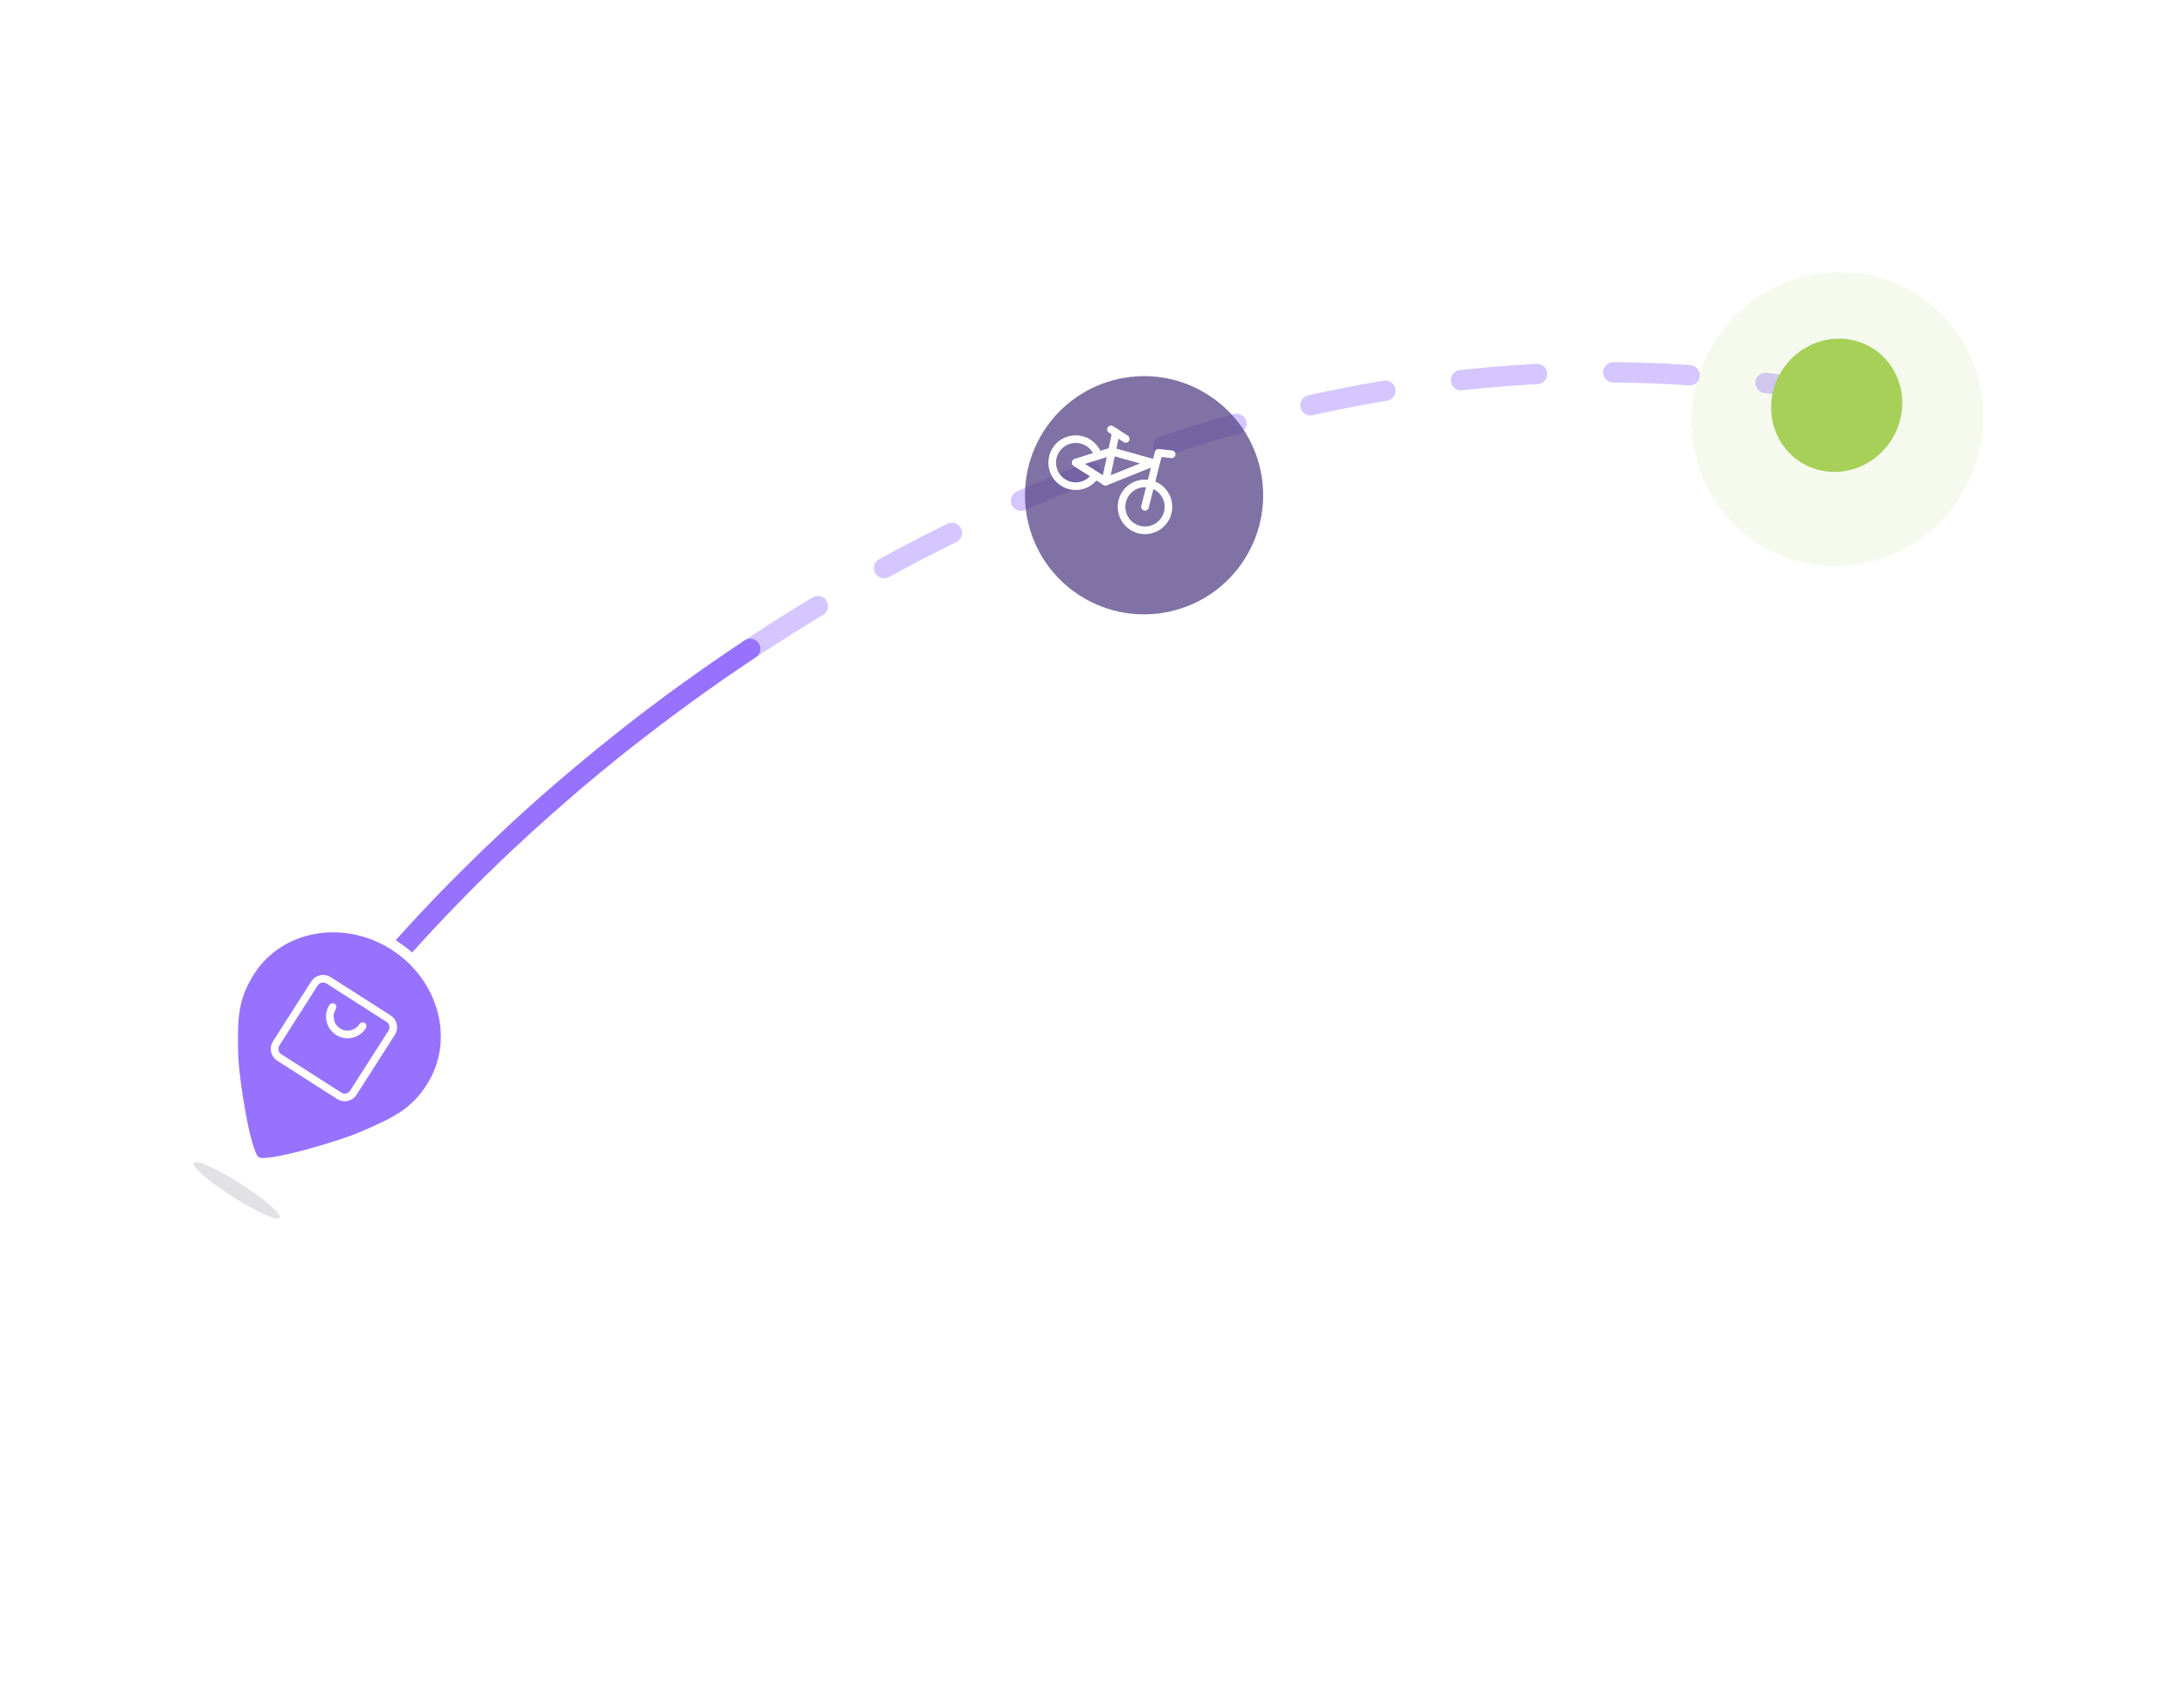 <svg width="934" height="721" viewBox="0 0 934 721" fill="none" xmlns="http://www.w3.org/2000/svg">
<g clip-path="url(#clip0_4196_183)">
<path opacity="0.4" d="M787.24 169.051C521.661 116.572 258.799 283.256 134.759 451.257" stroke="#9772FF" stroke-width="8.704" stroke-linecap="round" stroke-linejoin="round" stroke-dasharray="32.64 32.64"/>
<path d="M134.759 451.255C180.31 389.561 244.58 328.046 320.831 277.494" stroke="#9772FF" stroke-width="8.704" stroke-linecap="round" stroke-linejoin="round"/>
<g filter="url(#filter0_d_4196_183)">
<path fill-rule="evenodd" clip-rule="evenodd" d="M751.823 223.734C780.726 242.204 819.387 233.347 838.173 203.95C856.959 174.553 848.756 135.748 819.853 117.278C790.947 98.806 752.289 107.665 733.503 137.062C714.717 166.459 722.917 205.262 751.823 223.734Z" fill="#A6D058" fill-opacity="0.1" shape-rendering="crispEdges"/>
</g>
<g filter="url(#filter1_d_4196_183)">
<path fill-rule="evenodd" clip-rule="evenodd" d="M769.966 194.205C782.868 202.449 800.275 198.264 808.844 184.855C817.413 171.445 813.899 153.89 800.997 145.646C788.093 137.4 770.686 141.585 762.117 154.994C753.548 168.403 757.062 185.958 769.966 194.205Z" fill="#A6D058"/>
</g>
<g opacity="0.75" filter="url(#filter2_d_4196_183)">
<path fill-rule="evenodd" clip-rule="evenodd" d="M450.959 243.847C474.657 258.991 506.147 252.054 521.297 228.347C536.446 204.64 529.514 173.149 505.816 158.005C482.117 142.86 450.628 149.798 435.478 173.505C420.329 197.212 427.26 228.703 450.959 243.847Z" fill="#554386"/>
</g>
<g clip-path="url(#clip1_4196_183)">
<path fill-rule="evenodd" clip-rule="evenodd" d="M469.641 194.858L475.437 193.054L492.779 197.914L472.757 205.959L468.53 203.258L460.077 197.856L469.641 194.858Z" stroke="white" stroke-width="3.264" stroke-linecap="round" stroke-linejoin="round"/>
<path d="M468.53 203.257C465.998 207.24 461.038 208.928 456.604 207.315C452.17 205.703 449.454 201.224 450.073 196.545C450.692 191.867 454.48 188.247 459.181 187.841C463.883 187.436 468.233 190.354 469.642 194.857" stroke="white" stroke-width="3.264" stroke-linecap="round" stroke-linejoin="round"/>
<path d="M484.26 225.218C488.928 228.201 495.132 226.834 498.116 222.164C501.101 217.494 499.735 211.29 495.067 208.306C490.398 205.323 484.194 206.69 481.21 211.36C478.225 216.03 479.591 222.234 484.26 225.218Z" stroke="white" stroke-width="3.264" stroke-linecap="round" stroke-linejoin="round"/>
<path d="M495.481 193.686L501.059 194.273" stroke="white" stroke-width="3.264" stroke-linecap="round" stroke-linejoin="round"/>
<path d="M489.663 216.762L495.481 193.686" stroke="white" stroke-width="3.264" stroke-linecap="round" stroke-linejoin="round"/>
<path d="M475.11 183.646L481.45 187.698" stroke="white" stroke-width="3.264" stroke-linecap="round" stroke-linejoin="round"/>
<path fill-rule="evenodd" clip-rule="evenodd" d="M492.779 197.914L472.757 205.959L460.077 197.856L475.441 193.048L492.779 197.914Z" stroke="white" stroke-width="3.264" stroke-linecap="round" stroke-linejoin="round"/>
<path d="M472.757 205.959L477.224 184.996" stroke="white" stroke-width="3.264" stroke-linecap="round" stroke-linejoin="round"/>
</g>
<path d="M109.476 496.724C110.003 497.061 110.619 497.211 111.157 497.289C111.723 497.37 112.36 497.393 113.034 497.375C114.384 497.34 116.04 497.147 117.882 496.842C121.576 496.23 126.189 495.153 130.922 493.889C140.37 491.363 150.499 488.041 154.97 486.084C155.314 485.932 155.655 485.783 155.994 485.634C168.762 480.048 177.082 476.406 184.417 464.928C197.142 445.015 189.866 417.894 168.555 404.275C147.243 390.656 119.574 395.446 106.849 415.359C99.293 427.182 99.396 436.166 99.689 450.753C99.792 455.971 101.117 466.62 102.878 476.224C103.761 481.037 104.762 485.644 105.791 489.22C106.305 491.003 106.837 492.575 107.383 493.801C107.654 494.416 107.947 494.977 108.261 495.451C108.559 495.905 108.955 496.391 109.476 496.724Z" fill="#9772FF" stroke="white" stroke-width="4.352"/>
<g clip-path="url(#clip2_4196_183)">
<path fill-rule="evenodd" clip-rule="evenodd" d="M140.516 419.242L166.188 435.647C168.214 436.942 168.806 439.632 167.511 441.658L151.106 467.33C149.811 469.356 147.121 469.948 145.095 468.653L119.424 452.248C117.397 450.953 116.805 448.264 118.1 446.237L134.505 420.566C135.8 418.54 138.49 417.947 140.516 419.242Z" stroke="white" stroke-width="3.264" stroke-linecap="round" stroke-linejoin="round"/>
<path d="M142.247 430.678C139.981 434.222 141.019 438.932 144.563 441.197C148.108 443.462 152.817 442.425 155.082 438.88" stroke="white" stroke-width="3.264" stroke-linecap="round" stroke-linejoin="round"/>
</g>
<g opacity="0.15" filter="url(#filter3_f_4196_183)">
<ellipse cx="101.206" cy="509.043" rx="21.761" ry="3.264" transform="rotate(32.58 101.206 509.043)" fill="#373759"/>
</g>
</g>
<defs>
<filter id="filter0_d_4196_183" x="714.708" y="107.635" width="142.259" height="143.151" filterUnits="userSpaceOnUse" color-interpolation-filters="sRGB">
<feFlood flood-opacity="0" result="BackgroundImageFix"/>
<feColorMatrix in="SourceAlpha" type="matrix" values="0 0 0 0 0 0 0 0 0 0 0 0 0 0 0 0 0 0 127 0" result="hardAlpha"/>
<feOffset dy="8.704"/>
<feGaussianBlur stdDeviation="4.352"/>
<feComposite in2="hardAlpha" operator="out"/>
<feColorMatrix type="matrix" values="0 0 0 0 0 0 0 0 0 0 0 0 0 0 0 0 0 0 0.25 0"/>
<feBlend mode="normal" in2="BackgroundImageFix" result="effect1_dropShadow_4196_183"/>
<feBlend mode="normal" in="SourceGraphic" in2="effect1_dropShadow_4196_183" result="shape"/>
</filter>
<filter id="filter1_d_4196_183" x="748.949" y="136.329" width="73.062" height="73.977" filterUnits="userSpaceOnUse" color-interpolation-filters="sRGB">
<feFlood flood-opacity="0" result="BackgroundImageFix"/>
<feColorMatrix in="SourceAlpha" type="matrix" values="0 0 0 0 0 0 0 0 0 0 0 0 0 0 0 0 0 0 127 0" result="hardAlpha"/>
<feOffset dy="3.393"/>
<feGaussianBlur stdDeviation="4.241"/>
<feColorMatrix type="matrix" values="0 0 0 0 0.745 0 0 0 0 0.761 0 0 0 0 0.808 0 0 0 1 0"/>
<feBlend mode="normal" in2="BackgroundImageFix" result="effect1_dropShadow_4196_183"/>
<feBlend mode="normal" in="SourceGraphic" in2="effect1_dropShadow_4196_183" result="shape"/>
</filter>
<filter id="filter2_d_4196_183" x="329.528" y="52.061" width="319.48" height="319.492" filterUnits="userSpaceOnUse" color-interpolation-filters="sRGB">
<feFlood flood-opacity="0" result="BackgroundImageFix"/>
<feColorMatrix in="SourceAlpha" type="matrix" values="0 0 0 0 0 0 0 0 0 0 0 0 0 0 0 0 0 0 127 0" result="hardAlpha"/>
<feOffset dx="10.881" dy="10.881"/>
<feGaussianBlur stdDeviation="54.403"/>
<feColorMatrix type="matrix" values="0 0 0 0 0.824 0 0 0 0 0.835 0 0 0 0 0.918 0 0 0 1 0"/>
<feBlend mode="normal" in2="BackgroundImageFix" result="effect1_dropShadow_4196_183"/>
<feBlend mode="normal" in="SourceGraphic" in2="effect1_dropShadow_4196_183" result="shape"/>
</filter>
<filter id="filter3_f_4196_183" x="76.255" y="490.475" width="49.901" height="37.135" filterUnits="userSpaceOnUse" color-interpolation-filters="sRGB">
<feFlood flood-opacity="0" result="BackgroundImageFix"/>
<feBlend mode="normal" in="SourceGraphic" in2="BackgroundImageFix" result="shape"/>
<feGaussianBlur stdDeviation="3.264" result="effect1_foregroundBlur_4196_183"/>
</filter>
<clipPath id="clip0_4196_183">
<rect width="552" height="870" fill="white" transform="translate(468.478 -195) rotate(32.58)"/>
</clipPath>
<clipPath id="clip1_4196_183">
<rect width="65.181" height="65.199" fill="white" transform="translate(469.015 155.949) rotate(32.58)"/>
</clipPath>
<clipPath id="clip2_4196_183">
<rect width="52.227" height="52.227" fill="white" transform="translate(134.863 407.881) rotate(32.58)"/>
</clipPath>
</defs>
</svg>
